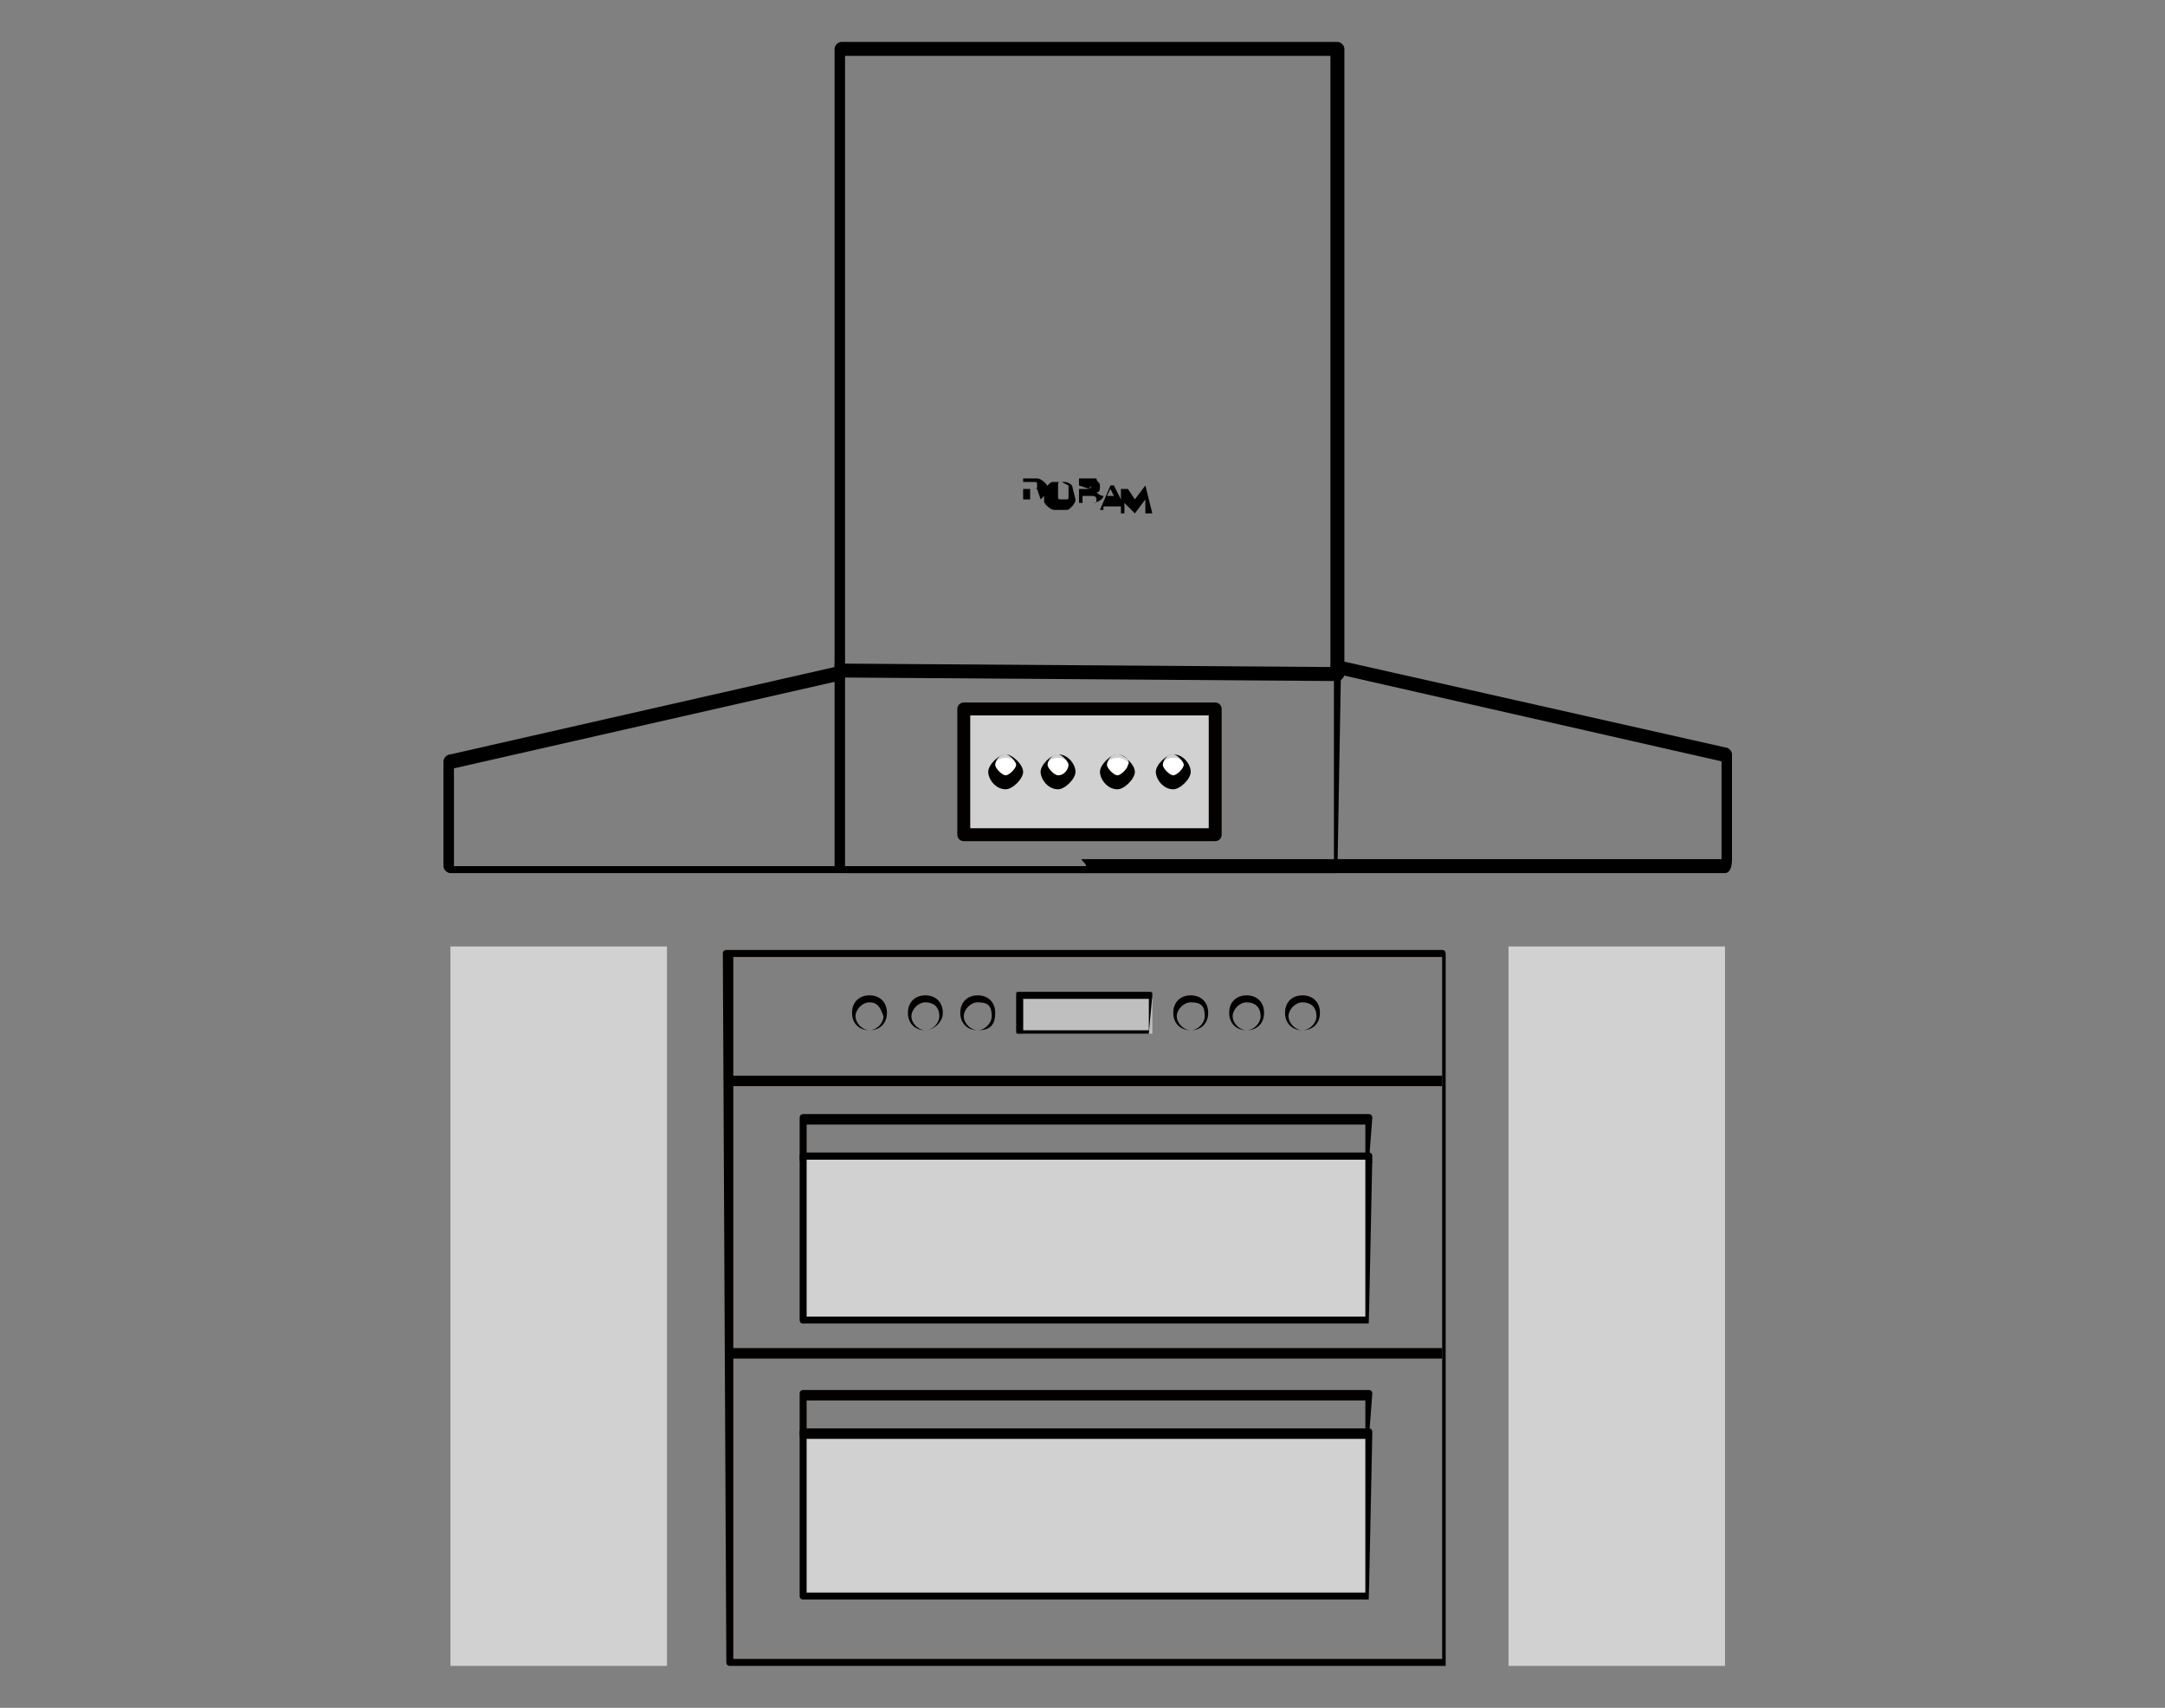 <?xml version="1.0" encoding="utf-8"?>
<!-- Generator: Adobe Illustrator 19.0.0, SVG Export Plug-In . SVG Version: 6.00 Build 0)  -->
<svg version="1.1" id="图层_1" xmlns="http://www.w3.org/2000/svg" xmlns:xlink="http://www.w3.org/1999/xlink" x="0px" y="0px"
	 viewBox="-677 684.4 62 48.9" style="enable-background:new -677 684.4 62 48.9;" xml:space="preserve">
<rect x="-677" y="684.4" width="62" height="48.9" fill="#808080" stroke="none"/>
<style type="text/css">
	.st0{fill:#D1D1D1;stroke:#030000;stroke-width:0.37;stroke-linecap:round;stroke-linejoin:round;}
	.st1{fill:#FFFFFF;}
	.st2{fill:#030000;}
	.st3{fill:#C0BFBF;}
	.st4{fill:#D1D1D1;}
</style>
<title>商城ICON</title>
<rect x="-649.4" y="704.7" class="st0" width="7.2" height="3.6"/>
<circle class="st1" cx="-648.2" cy="706.5" r="0.4"/>
<circle class="st1" cx="-646.7" cy="706.5" r="0.4"/>
<circle class="st1" cx="-645" cy="706.5" r="0.4"/>
<circle class="st1" cx="-643.4" cy="706.5" r="0.4"/>
<path d="M-645.9,709.4h-18.2c-0.1,0-0.2-0.1-0.2-0.2v-3c0-0.1,0.1-0.2,0.2-0.2l11-2.5v-17.7c0-0.1,0.1-0.2,0.2-0.2l0,0h14.2
	c0.1,0,0.2,0.1,0.2,0.2v17.9c0,0.1-0.1,0.2-0.2,0.2s-0.2-0.1-0.2-0.2V686h-13.9v17.7c0,0.1-0.1,0.2-0.2,0.2l-11,2.5v2.8h18
	C-645.9,709.2-645.8,709.3-645.9,709.4C-645.7,709.3-645.8,709.4-645.9,709.4L-645.9,709.4z"/>
<path d="M-627.6,709.4h-18.5c-0.1,0,0.2-0.1,0.2-0.2s-0.2-0.2-0.1-0.2h18.3v-2.8l-11-2.5c-0.1,0-0.2-0.1-0.2-0.2
	c0-0.1,0.1-0.2,0.2-0.2l11.1,2.5c0.1,0,0.2,0.1,0.2,0.2v3C-627.4,709.3-627.5,709.4-627.6,709.4z"/>
<g>
	<path d="M-647.1,698.6L-647.1,698.6C-647.1,698.6-647,698.5-647.1,698.6c0.1-0.1,0.1-0.1,0.1-0.2c0-0.1,0-0.1-0.1-0.2
		c0,0-0.1-0.1-0.2-0.1h-0.4v0.1h0.3c0.1,0,0.1,0,0.1,0.1s0,0.1-0.1,0.1l0,0h-0.3v0.3h0.2v-0.3h0.2l0.1,0.3l0,0
		C-647.2,698.7-647.2,698.7-647.1,698.6l0.2,0.1L-647.1,698.6L-647.1,698.6z"/>
	<path d="M-646.3,698.3c0,0-0.1-0.1-0.2-0.1h-0.3c-0.1,0-0.1,0-0.2,0.1l-0.1,0.1l0,0v0.3l0,0l0,0c0,0.1,0,0.1,0.1,0.2
		c0,0,0.1,0.1,0.2,0.1h0.3c0.1,0,0.1,0,0.2-0.1c0,0,0.1-0.1,0.1-0.2L-646.3,698.3L-646.3,698.3L-646.3,698.3z M-646.4,698.3v0.3
		c0,0.1,0,0.1-0.1,0.1h-0.1c-0.1,0-0.1,0-0.1-0.1v-0.3c0-0.1,0-0.1,0.1-0.1L-646.4,698.3C-646.5,698.3-646.4,698.3-646.4,698.3
		L-646.4,698.3z"/>
	<path d="M-644.2,698.3L-644.2,698.3l-0.3,0.4l-0.2-0.3c0,0,0,0-0.1,0h-0.1v0.7h0.1l0,0v-0.3l0.3,0.3l0.3-0.4v0.4h0.2L-644.2,698.3
		C-644.1,698.3-644.1,698.3-644.2,698.3L-644.2,698.3z"/>
	<path d="M-645.6,698.5c0.1,0,0.1-0.1,0.1-0.2c0-0.1-0.1-0.1-0.1-0.2h-0.1l0,0h-0.1l0,0h-0.3v0.7h0.4l0,0l0,0c0.1,0,0.3-0.1,0.3-0.2
		C-645.5,698.6-645.6,698.5-645.6,698.5z M-645.8,698.4h-0.3v-0.1L-645.8,698.4C-645.8,698.3-645.7,698.3-645.8,698.4
		C-645.7,698.4-645.8,698.4-645.8,698.4z M-646,698.6h0.3c0.1,0,0.1,0.1,0.1,0.1c0,0.1,0,0.1-0.1,0.1h-0.3V698.6z"/>
	<path d="M-645,698.9h0.2l-0.3-0.6l0,0c0,0,0,0-0.1,0l0,0l-0.3,0.7h0.1l0,0l0,0l0,0v-0.1L-645,698.9L-645,698.9z M-645.2,698.4
		l0.1,0.2h-0.2L-645.2,698.4z"/>
</g>
<path class="st2" d="M-648.2,707c-0.3,0-0.5-0.3-0.5-0.5s0.3-0.5,0.5-0.5s0.5,0.3,0.5,0.5S-648,707-648.2,707z M-648.2,706
	c-0.2,0-0.3,0.2-0.3,0.3s0.2,0.3,0.3,0.3s0.3-0.2,0.3-0.3S-648.1,706-648.2,706L-648.2,706z"/>
<path class="st2" d="M-646.7,707c-0.3,0-0.5-0.3-0.5-0.5s0.3-0.5,0.5-0.5c0.3,0,0.5,0.3,0.5,0.5S-646.5,707-646.7,707z M-646.7,706
	c-0.2,0-0.3,0.2-0.3,0.3s0.2,0.3,0.3,0.3c0.2,0,0.3-0.2,0.3-0.3S-646.6,706-646.7,706L-646.7,706z"/>
<path class="st2" d="M-645,707c-0.3,0-0.5-0.3-0.5-0.5s0.3-0.5,0.5-0.5s0.5,0.3,0.5,0.5l0,0C-644.5,706.7-644.8,707-645,707z
	 M-645,706c-0.2,0-0.3,0.2-0.3,0.3s0.2,0.3,0.3,0.3s0.3-0.2,0.3-0.3l0,0C-644.6,706.2-644.8,706-645,706L-645,706z"/>
<path class="st2" d="M-643.4,707c-0.3,0-0.5-0.3-0.5-0.5s0.3-0.5,0.5-0.5c0.3,0,0.5,0.3,0.5,0.5l0,0
	C-642.9,706.7-643.2,707-643.4,707z M-643.4,706c-0.2,0-0.3,0.2-0.3,0.3s0.2,0.3,0.3,0.3s0.3-0.2,0.3-0.3l0,0
	C-643.1,706.2-643.3,706-643.4,706L-643.4,706z"/>
<path d="M-638.7,709.4h-14.2c-0.1,0-0.2-0.1-0.2-0.2v-5.7v-0.1c0,0,0.1-0.1,0.1,0l14.2,0.1c0.1,0,0.2,0.1,0.2,0.2L-638.7,709.4
	C-638.6,709.3-638.7,709.4-638.7,709.4z M-652.8,709.2h14v-5.3l-14-0.1V709.2z"/>
<path class="st2" d="M-635.6,732.1h-20.5c-0.1,0-0.1-0.1-0.1-0.1l-0.1-20.3c0-0.1,0.1-0.1,0.1-0.1l0,0h20.5c0.1,0,0.1,0.1,0.1,0.1
	l0,0V732.1L-635.6,732.1L-635.6,732.1z M-656,731.9h20.3v-20.1H-656V731.9z"/>
<path class="st2" d="M-652.1,713.9c-0.3,0-0.5-0.2-0.5-0.5s0.2-0.5,0.5-0.5s0.5,0.2,0.5,0.5S-651.8,713.9-652.1,713.9z
	 M-652.1,713.1c-0.2,0-0.4,0.2-0.4,0.4s0.2,0.4,0.4,0.4s0.4-0.2,0.4-0.4C-651.8,713.2-651.9,713.1-652.1,713.1z"/>
<path class="st2" d="M-650.5,713.9c-0.3,0-0.5-0.2-0.5-0.5s0.2-0.5,0.5-0.5s0.5,0.2,0.5,0.5S-650.3,713.9-650.5,713.9z
	 M-650.5,713.1c-0.2,0-0.4,0.2-0.4,0.4s0.2,0.4,0.4,0.4s0.4-0.2,0.4-0.4C-650.1,713.2-650.3,713.1-650.5,713.1z"/>
<path class="st2" d="M-649,713.9c-0.3,0-0.5-0.2-0.5-0.5s0.2-0.5,0.5-0.5s0.5,0.2,0.5,0.5S-648.6,713.9-649,713.9z M-649,713.1
	c-0.2,0-0.4,0.2-0.4,0.4s0.2,0.4,0.4,0.4s0.4-0.2,0.4-0.4C-648.6,713.2-648.7,713.1-649,713.1z"/>
<path class="st2" d="M-642.9,713.9c-0.3,0-0.5-0.2-0.5-0.5s0.2-0.5,0.5-0.5s0.5,0.2,0.5,0.5S-642.6,713.9-642.9,713.9z
	 M-642.9,713.1c-0.2,0-0.4,0.2-0.4,0.4s0.2,0.4,0.4,0.4s0.4-0.2,0.4-0.4C-642.5,713.2-642.6,713.1-642.9,713.1z"/>
<path class="st2" d="M-641.3,713.9c-0.3,0-0.5-0.2-0.5-0.5s0.2-0.5,0.5-0.5s0.5,0.2,0.5,0.5S-641,713.9-641.3,713.9z M-641.3,713.1
	c-0.2,0-0.4,0.2-0.4,0.4s0.2,0.4,0.4,0.4s0.4-0.2,0.4-0.4C-640.9,713.2-641.1,713.1-641.3,713.1z"/>
<path class="st2" d="M-639.7,713.9c-0.3,0-0.5-0.2-0.5-0.5s0.2-0.5,0.5-0.5s0.5,0.2,0.5,0.5S-639.4,713.9-639.7,713.9z
	 M-639.7,713.1c-0.2,0-0.4,0.2-0.4,0.4s0.2,0.4,0.4,0.4s0.4-0.2,0.4-0.4C-639.3,713.2-639.5,713.1-639.7,713.1z"/>
<rect x="-647.7" y="713" class="st3" width="3.7" height="1"/>
<path d="M-644.1,714h-3.7c-0.1,0-0.1,0-0.1-0.1v-1c0-0.1,0-0.1,0.1-0.1h3.7c0.1,0,0.1,0,0.1,0.1L-644.1,714
	C-644,714-644.1,714-644.1,714z M-647.7,713.9h3.6V713h-3.6V713.9z"/>
<rect x="-656.2" y="715.2" class="st2" width="20.5" height="0.3"/>
<rect x="-656.2" y="723" class="st2" width="20.5" height="0.3"/>
<path class="st2" d="M-637.8,717.7H-654c-0.1,0-0.1-0.1-0.1-0.1l0,0v-1.2c0-0.1,0.1-0.1,0.1-0.1l0,0h16.2c0.1,0,0.1,0.1,0.1,0.1l0,0
	L-637.8,717.7C-637.6,717.6-637.7,717.7-637.8,717.7L-637.8,717.7z M-653.9,717.5h16v-0.9h-16V717.5z"/>
<rect x="-654" y="717.6" class="st4" width="16.2" height="4.7"/>
<path d="M-637.8,722.3H-654c-0.1,0-0.1-0.1-0.1-0.1l0,0v-4.7c0-0.1,0.1-0.1,0.1-0.1l0,0h16.2c0.1,0,0.1,0.1,0.1,0.1l0,0
	L-637.8,722.3C-637.6,722.3-637.7,722.3-637.8,722.3L-637.8,722.3z M-653.9,722.1h16v-4.5h-16V722.1z"/>
<rect x="-654" y="725.5" class="st4" width="16.2" height="4.7"/>
<path d="M-637.8,730.2H-654c-0.1,0-0.1-0.1-0.1-0.1l0,0v-4.7c0-0.1,0.1-0.1,0.1-0.1l0,0h16.2c0.1,0,0.1,0.1,0.1,0.1l0,0
	L-637.8,730.2C-637.6,730.2-637.7,730.2-637.8,730.2L-637.8,730.2z M-653.9,730h16v-4.5h-16V730z"/>
<path class="st2" d="M-637.8,725.6H-654c-0.1,0-0.1-0.1-0.1-0.1l0,0v-1.2c0-0.1,0.1-0.1,0.1-0.1l0,0h16.2c0.1,0,0.1,0.1,0.1,0.1l0,0
	L-637.8,725.6C-637.6,725.6-637.7,725.6-637.8,725.6L-637.8,725.6z M-653.9,725.4h16v-0.9h-16V725.4z"/>
<rect x="-664.1" y="711.5" class="st4" width="6.2" height="20.6"/>
<rect x="-633.8" y="711.5" class="st4" width="6.2" height="20.6"/>
</svg>
